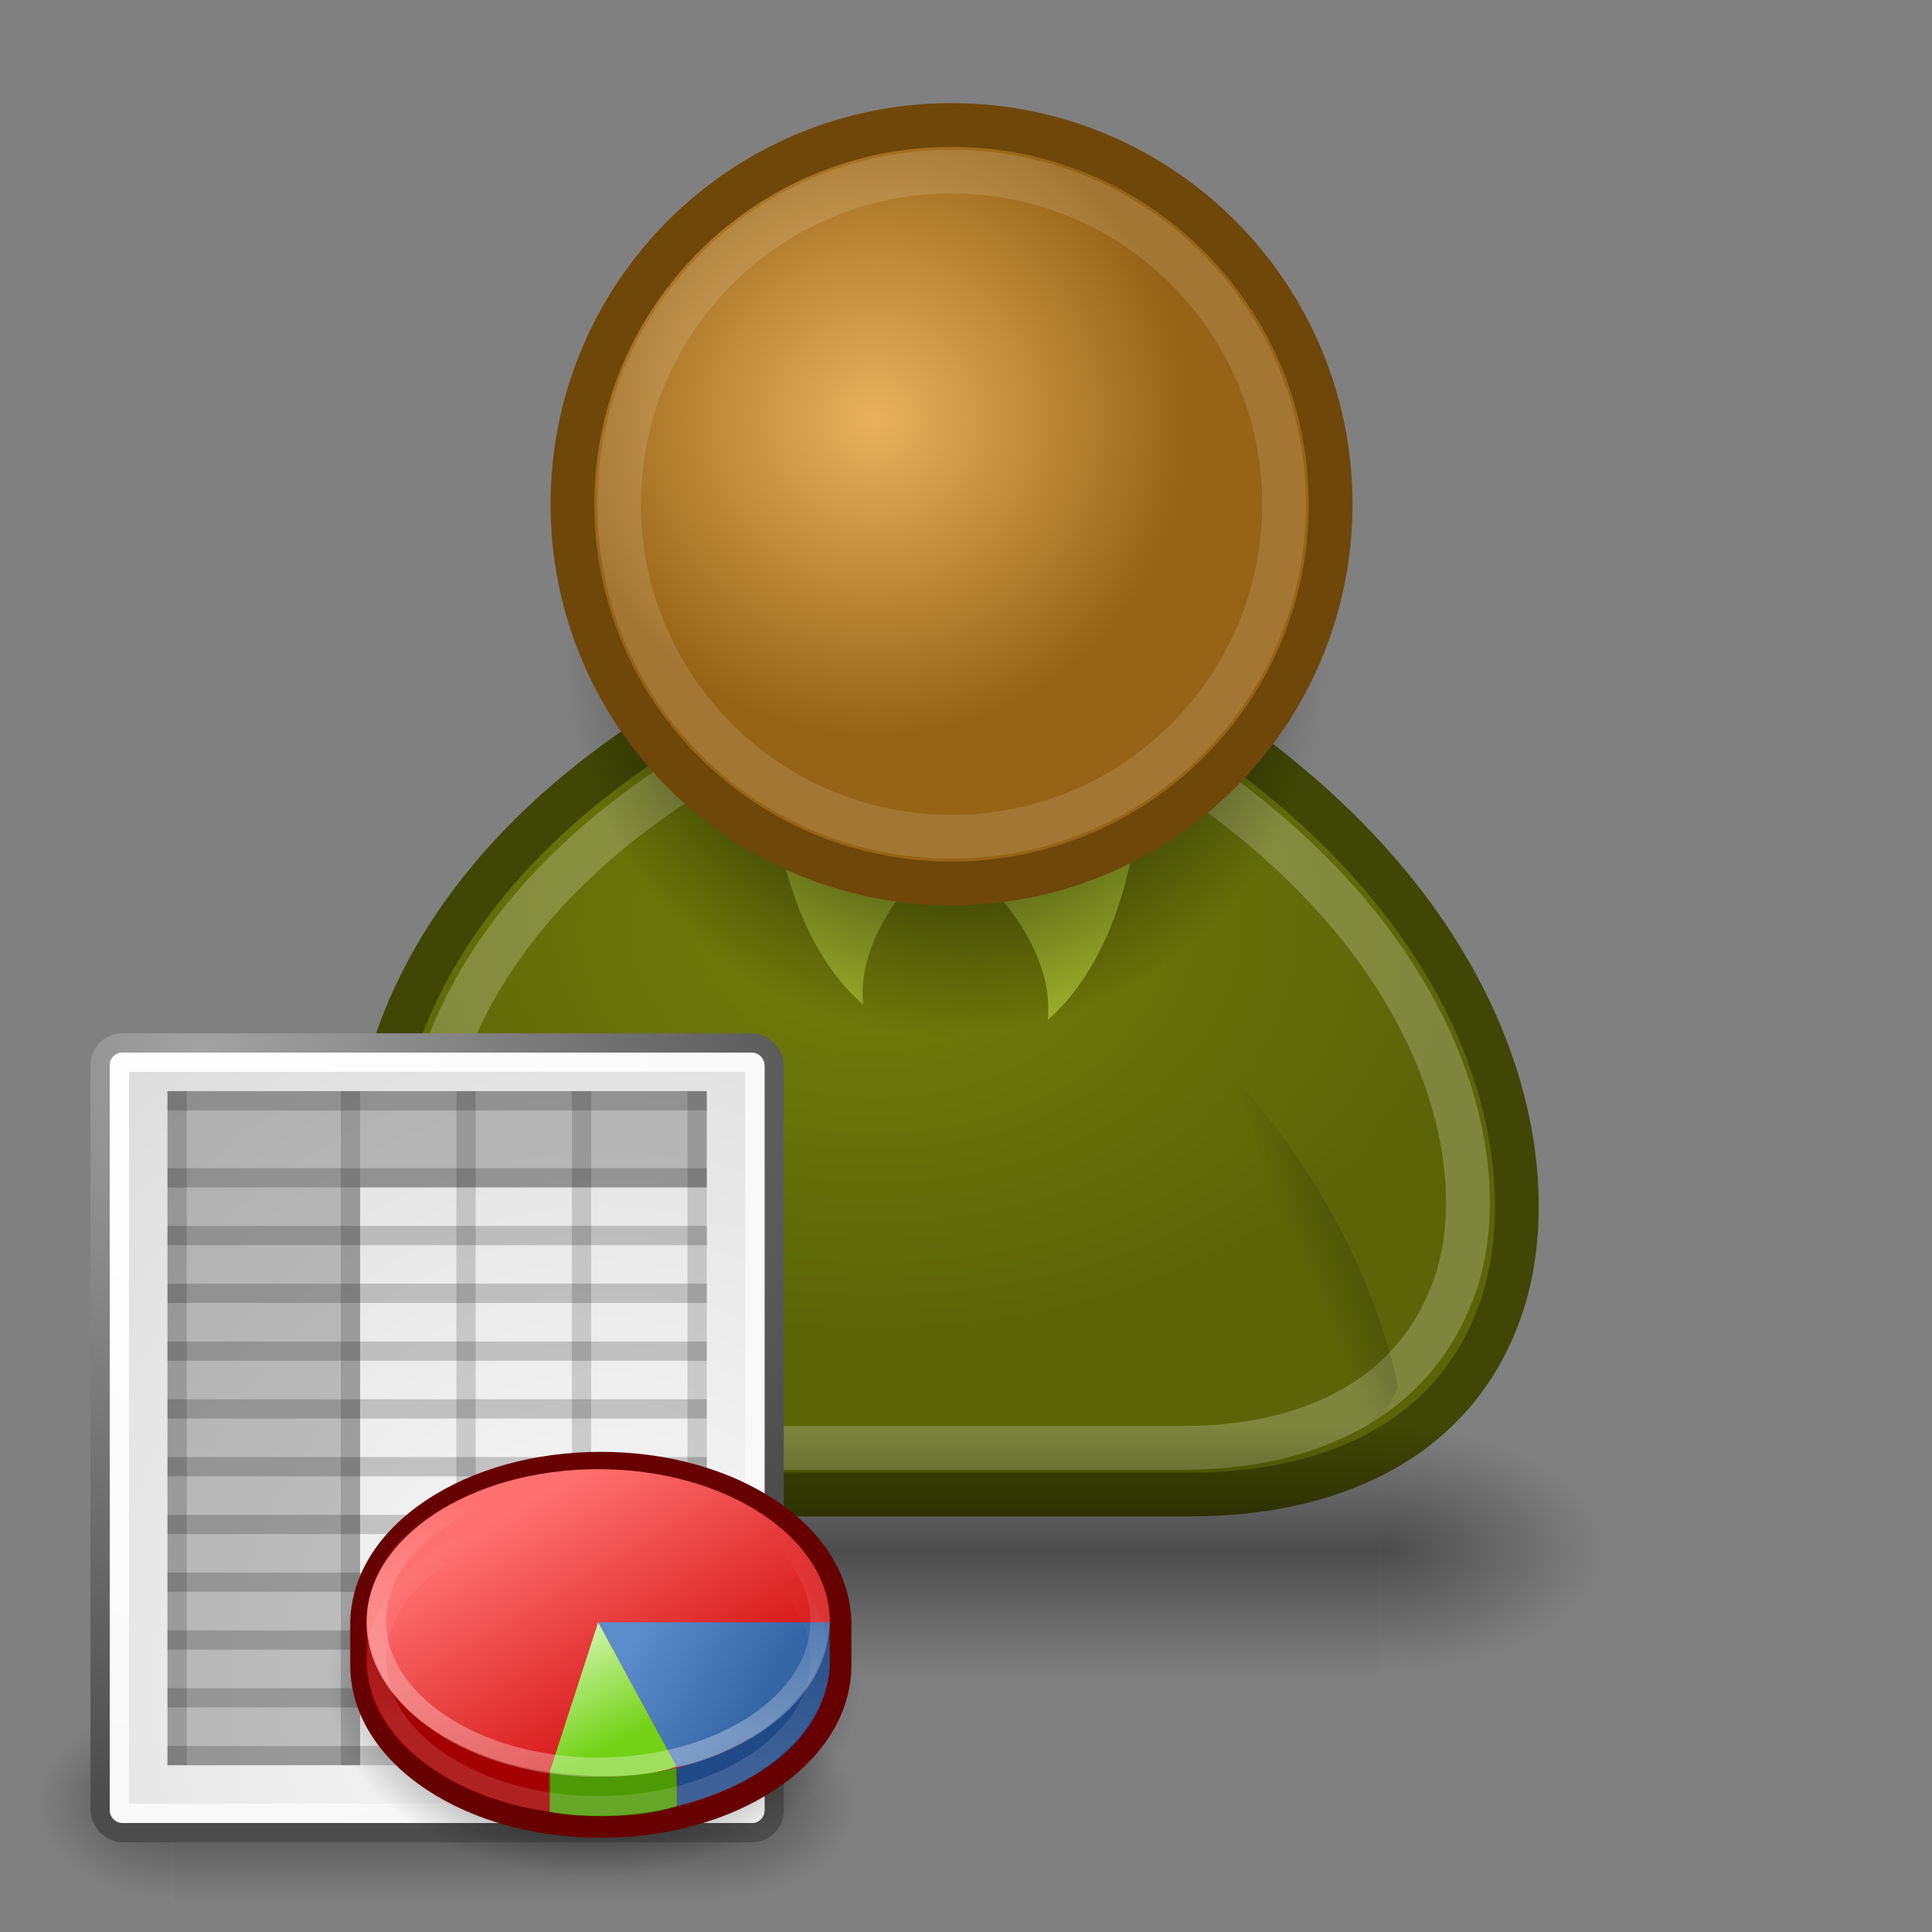 <?xml version="1.0" encoding="UTF-8" standalone="no"?>
<!-- Created with Inkscape (http://www.inkscape.org/) -->

<svg
   xmlns:svg="http://www.w3.org/2000/svg"
   xmlns="http://www.w3.org/2000/svg"
   xmlns:xlink="http://www.w3.org/1999/xlink"
   version="1.0"
   width="128"
   height="128"
   id="svg2108">
  <rect width="100%" height="100%" fill="#808080" stroke="none"/>
  <defs
     id="defs3">
    <linearGradient
       id="linearGradient4356">
      <stop
         id="stop4358"
         style="stop-color:#000000;stop-opacity:1"
         offset="0" />
      <stop
         id="stop4360"
         style="stop-color:#000000;stop-opacity:0"
         offset="1" />
    </linearGradient>
    <linearGradient
       id="linearGradient4344">
      <stop
         id="stop4346"
         style="stop-color:#727e0a;stop-opacity:1"
         offset="0" />
      <stop
         id="stop4348"
         style="stop-color:#5b6508;stop-opacity:1"
         offset="1" />
    </linearGradient>
    <linearGradient
       id="linearGradient4338">
      <stop
         id="stop4340"
         style="stop-color:#e9b15e;stop-opacity:1"
         offset="0" />
      <stop
         id="stop4342"
         style="stop-color:#966416;stop-opacity:1"
         offset="1" />
    </linearGradient>
    <linearGradient
       id="linearGradient3816">
      <stop
         id="stop3818"
         style="stop-color:#000000;stop-opacity:1"
         offset="0" />
      <stop
         id="stop3820"
         style="stop-color:#000000;stop-opacity:0"
         offset="1" />
    </linearGradient>
    <linearGradient
       id="linearGradient15662">
      <stop
         id="stop15664"
         style="stop-color:#ffffff;stop-opacity:1"
         offset="0" />
      <stop
         id="stop15666"
         style="stop-color:#f8f8f8;stop-opacity:1"
         offset="1" />
    </linearGradient>
    <linearGradient
       id="linearGradient259">
      <stop
         id="stop260"
         style="stop-color:#fafafa;stop-opacity:1"
         offset="0" />
      <stop
         id="stop261"
         style="stop-color:#bbbbbb;stop-opacity:1"
         offset="1" />
    </linearGradient>
    <linearGradient
       id="linearGradient269">
      <stop
         id="stop270"
         style="stop-color:#a3a3a3;stop-opacity:1"
         offset="0" />
      <stop
         id="stop271"
         style="stop-color:#4c4c4c;stop-opacity:1"
         offset="1" />
    </linearGradient>
    <linearGradient
       id="linearGradient2456">
      <stop
         id="stop2458"
         style="stop-color:#000000;stop-opacity:1"
         offset="0" />
      <stop
         id="stop2460"
         style="stop-color:#000000;stop-opacity:0"
         offset="1" />
    </linearGradient>
    <linearGradient
       id="linearGradient6699">
      <stop
         id="stop6701"
         style="stop-color:#ff7171;stop-opacity:1"
         offset="0" />
      <stop
         id="stop6703"
         style="stop-color:#cc0000;stop-opacity:1"
         offset="1" />
    </linearGradient>
    <linearGradient
       id="linearGradient6711">
      <stop
         id="stop6713"
         style="stop-color:#5b8ccb;stop-opacity:1"
         offset="0" />
      <stop
         id="stop6715"
         style="stop-color:#3465a4;stop-opacity:1"
         offset="1" />
    </linearGradient>
    <linearGradient
       id="linearGradient6719">
      <stop
         id="stop6721"
         style="stop-color:#73d216;stop-opacity:1"
         offset="0" />
      <stop
         id="stop6723"
         style="stop-color:#d5f7b3;stop-opacity:1"
         offset="1" />
    </linearGradient>
    <linearGradient
       id="linearGradient6687">
      <stop
         id="stop6689"
         style="stop-color:#ffffff;stop-opacity:1"
         offset="0" />
      <stop
         id="stop6691"
         style="stop-color:#ffffff;stop-opacity:0"
         offset="1" />
    </linearGradient>
    <linearGradient
       id="linearGradient5048">
      <stop
         id="stop5050"
         style="stop-color:#000000;stop-opacity:0"
         offset="0" />
      <stop
         id="stop5056"
         style="stop-color:#000000;stop-opacity:1"
         offset="0.5" />
      <stop
         id="stop5052"
         style="stop-color:#000000;stop-opacity:0"
         offset="1" />
    </linearGradient>
    <linearGradient
       id="linearGradient5060">
      <stop
         id="stop5062"
         style="stop-color:#000000;stop-opacity:1"
         offset="0" />
      <stop
         id="stop5064"
         style="stop-color:#000000;stop-opacity:0"
         offset="1" />
    </linearGradient>
    <radialGradient
       cx="28.284"
       cy="47.401"
       r="13.804"
       fx="28.284"
       fy="47.401"
       id="radialGradient2663"
       xlink:href="#linearGradient2456"
       gradientUnits="userSpaceOnUse"
       gradientTransform="scale(1.164,0.859)" />
    <linearGradient
       x1="-22.976"
       y1="18.516"
       x2="-14.36"
       y2="33.016"
       id="linearGradient2665"
       xlink:href="#linearGradient6699"
       gradientUnits="userSpaceOnUse" />
    <linearGradient
       x1="-16.387"
       y1="24.454"
       x2="-9.735"
       y2="28.196"
       id="linearGradient2667"
       xlink:href="#linearGradient6711"
       gradientUnits="userSpaceOnUse" />
    <linearGradient
       x1="-17.863"
       y1="30.828"
       x2="-20.822"
       y2="25.015"
       id="linearGradient2669"
       xlink:href="#linearGradient6719"
       gradientUnits="userSpaceOnUse" />
    <linearGradient
       x1="-20.75"
       y1="29"
       x2="-19.5"
       y2="18.75"
       id="linearGradient2671"
       xlink:href="#linearGradient6687"
       gradientUnits="userSpaceOnUse" />
    <linearGradient
       x1="-20.75"
       y1="29"
       x2="-19.5"
       y2="18.75"
       id="linearGradient2673"
       xlink:href="#linearGradient6687"
       gradientUnits="userSpaceOnUse" />
    <linearGradient
       x1="20.662"
       y1="35.818"
       x2="22.627"
       y2="36.218"
       id="linearGradient2534"
       xlink:href="#linearGradient4356"
       gradientUnits="userSpaceOnUse"
       gradientTransform="matrix(-2.851,0.527,0.527,2.851,132.684,-28.63)" />
    <linearGradient
       x1="20.662"
       y1="35.818"
       x2="22.627"
       y2="36.218"
       id="linearGradient2537"
       xlink:href="#linearGradient4356"
       gradientUnits="userSpaceOnUse"
       gradientTransform="matrix(2.851,0.527,-0.527,2.851,-9.617,-29.9)" />
    <radialGradient
       cx="29.345"
       cy="17.064"
       r="9.162"
       fx="29.345"
       fy="17.064"
       id="radialGradient2541"
       xlink:href="#linearGradient4338"
       gradientUnits="userSpaceOnUse"
       gradientTransform="matrix(2.285,0,0,2.285,-9.129,-11.221)" />
    <radialGradient
       cx="31.113"
       cy="19.009"
       r="8.662"
       fx="31.113"
       fy="19.009"
       id="radialGradient2544"
       xlink:href="#linearGradient3816"
       gradientUnits="userSpaceOnUse"
       gradientTransform="matrix(2.899,0,0,2.899,-27.529,-11.562)" />
    <radialGradient
       cx="16.215"
       cy="19.836"
       r="13.565"
       fx="16.215"
       fy="19.836"
       id="radialGradient2550"
       xlink:href="#linearGradient4344"
       gradientUnits="userSpaceOnUse"
       gradientTransform="matrix(2.899,0,0,1.977,10.888,22.46)" />
    <linearGradient
       x1="302.857"
       y1="366.648"
       x2="302.857"
       y2="609.505"
       id="linearGradient2592"
       xlink:href="#linearGradient5048"
       gradientUnits="userSpaceOnUse"
       gradientTransform="matrix(2.774,0,0,1.97,-1892.179,-872.885)" />
    <radialGradient
       cx="605.714"
       cy="486.648"
       r="117.143"
       fx="605.714"
       fy="486.648"
       id="radialGradient2594"
       xlink:href="#linearGradient5060"
       gradientUnits="userSpaceOnUse"
       gradientTransform="matrix(2.774,0,0,1.97,-1891.633,-872.885)" />
    <radialGradient
       cx="605.714"
       cy="486.648"
       r="117.143"
       fx="605.714"
       fy="486.648"
       id="radialGradient2596"
       xlink:href="#linearGradient5060"
       gradientUnits="userSpaceOnUse"
       gradientTransform="matrix(-2.774,0,0,1.97,112.762,-872.885)" />
    <radialGradient
       cx="8.144"
       cy="7.268"
       r="38.159"
       fx="8.144"
       fy="7.268"
       id="radialGradient2623"
       xlink:href="#linearGradient15662"
       gradientUnits="userSpaceOnUse"
       gradientTransform="matrix(1.244,0,0,1.32,2.371,65.346)" />
    <radialGradient
       cx="33.967"
       cy="35.737"
       r="86.708"
       fx="33.967"
       fy="35.737"
       id="radialGradient2626"
       xlink:href="#linearGradient259"
       gradientUnits="userSpaceOnUse"
       gradientTransform="matrix(1.23,0,0,1.331,-1.823,64.439)" />
    <radialGradient
       cx="8.824"
       cy="3.756"
       r="37.752"
       fx="8.824"
       fy="3.756"
       id="radialGradient2628"
       xlink:href="#linearGradient269"
       gradientUnits="userSpaceOnUse"
       gradientTransform="matrix(1.24,0,0,1.32,2.471,65.265)" />
    <linearGradient
       x1="302.857"
       y1="366.648"
       x2="302.857"
       y2="609.505"
       id="linearGradient2642"
       xlink:href="#linearGradient5048"
       gradientUnits="userSpaceOnUse"
       gradientTransform="matrix(2.774,0,0,1.97,-1892.179,-872.885)" />
    <radialGradient
       cx="605.714"
       cy="486.648"
       r="117.143"
       fx="605.714"
       fy="486.648"
       id="radialGradient2644"
       xlink:href="#linearGradient5060"
       gradientUnits="userSpaceOnUse"
       gradientTransform="matrix(2.774,0,0,1.97,-1891.633,-872.885)" />
    <radialGradient
       cx="605.714"
       cy="486.648"
       r="117.143"
       fx="605.714"
       fy="486.648"
       id="radialGradient2646"
       xlink:href="#linearGradient5060"
       gradientUnits="userSpaceOnUse"
       gradientTransform="matrix(-2.774,0,0,1.97,112.762,-872.885)" />
  </defs>
  <g
     id="g2687">
    <path
       d="m 48.179,99.011 30.753,0 c 8.713,0 17.34,-3.195 20.502,-12.301 3.003,-8.648 0.513,-25.115 -18.964,-38.441 l -36.391,0 c -19.477,12.301 -21.911,29.124 -17.427,38.954 4.568,10.014 12.301,11.789 21.527,11.789 z"
       id="path2502"
       style="fill:url(#radialGradient2550);fill-opacity:1;fill-rule:evenodd;stroke:#404604;stroke-width:2.899px;stroke-linecap:round;stroke-linejoin:round;stroke-miterlimit:4;stroke-opacity:1;stroke-dasharray:none;stroke-dashoffset:0;marker:none;visibility:visible;display:inline;overflow:visible" />
    <path
       d="m 62.882,55.957 c 0,0 -6.238,4.814 -5.7,10.613 -5.918,-5.221 -6.088,-15.226 -6.088,-15.226 l 11.789,4.613 z"
       id="path2504"
       style="fill:#9db029;fill-opacity:1;fill-rule:evenodd;stroke:none;stroke-width:1px;marker:none;visibility:visible;display:inline;overflow:visible" />
    <path
       d="m 48.484,95.926 29.913,0 c 7.654,0 15.231,-2.806 18.009,-10.805 2.638,-7.596 -0.275,-22.061 -17.383,-33.766 l -33.415,0 c -17.108,10.805 -19.971,25.582 -16.032,34.217 4.013,8.796 10.805,10.355 18.909,10.355 z"
       id="path2506"
       style="opacity:0.215;fill:none;stroke:#ffffff;stroke-width:2.899px;stroke-linecap:round;stroke-linejoin:round;stroke-miterlimit:4;stroke-opacity:1;stroke-dasharray:none;stroke-dashoffset:0;marker:none;visibility:visible;display:inline;overflow:visible" />
    <path
       d="m 63.719,56.957 c 0,0 6.238,4.814 5.7,10.613 5.918,-5.221 6.088,-15.226 6.088,-15.226 l -11.789,4.613 z"
       id="path2508"
       style="fill:#9db029;fill-opacity:1;fill-rule:evenodd;stroke:none;stroke-width:1px;marker:none;visibility:visible;display:inline;overflow:visible" />
    <path
       d="m 87.795,43.553 c 0.004,13.874 -11.241,25.123 -25.115,25.123 -13.874,0 -25.119,-11.249 -25.115,-25.123 -0.004,-13.874 11.241,-25.123 25.115,-25.123 13.874,0 25.119,11.249 25.115,25.123 l 0,0 z"
       id="path2510"
       style="fill:url(#radialGradient2544);fill-opacity:1;fill-rule:evenodd;stroke:none;stroke-width:1px;marker:none;visibility:visible;display:inline;overflow:visible" />
    <path
       d="m 88.158,33.405 c 0.004,13.874 -11.241,25.123 -25.115,25.123 -13.874,0 -25.119,-11.249 -25.115,-25.123 -0.004,-13.874 11.241,-25.123 25.115,-25.123 13.874,0 25.119,11.249 25.115,25.123 l 0,0 z"
       id="path2512"
       style="fill:url(#radialGradient2541);fill-opacity:1;fill-rule:evenodd;stroke:#6f4709;stroke-width:2.899px;stroke-linecap:round;stroke-linejoin:round;stroke-miterlimit:4;stroke-opacity:1;stroke-dasharray:none;stroke-dashoffset:0;marker:none;visibility:visible;display:inline;overflow:visible" />
    <path
       d="m 85.071,33.405 c 0.004,12.169 -9.86,22.035 -22.028,22.035 -12.169,0 -22.032,-9.867 -22.028,-22.035 -0.004,-12.169 9.86,-22.035 22.028,-22.035 12.169,0 22.032,9.867 22.028,22.035 l 0,0 z"
       id="path2514"
       style="opacity:0.127;fill:none;stroke:#ffffff;stroke-width:2.899px;stroke-linecap:round;stroke-linejoin:round;stroke-miterlimit:4;stroke-opacity:1;stroke-dasharray:none;stroke-dashoffset:0;marker:none;visibility:visible;display:inline;overflow:visible" />
    <path
       d="m 87.394,97.283 c 3.617,-1.58 5.236,-5.388 5.236,-5.388 -2.439,-11.798 -10.786,-20.43 -10.786,-20.43 0,0 6.609,18.59 5.549,25.818 z"
       id="path2518"
       style="opacity:0.228;fill:url(#linearGradient2534);fill-opacity:1;fill-rule:evenodd;stroke:none;stroke-width:1px;marker:none;visibility:visible;display:inline;overflow:visible" />
    <g
       transform="matrix(0.044,0,0,0.035,101.01,99.662)"
       id="g2634"
       style="display:inline">
      <rect
         width="1339.633"
         height="478.357"
         x="-1559.252"
         y="-150.697"
         id="rect2636"
         style="opacity:0.402;fill:url(#linearGradient2642);fill-opacity:1;fill-rule:nonzero;stroke:none;stroke-width:1;marker:none;visibility:visible;display:inline;overflow:visible" />
      <path
         d="m -219.619,-150.68 c 0,0 0,478.331 0,478.331 142.874,0.9 345.4,-107.17 345.4,-239.196 0,-132.027 -159.437,-239.135 -345.4,-239.135 z"
         id="path2638"
         style="opacity:0.402;fill:url(#radialGradient2644);fill-opacity:1;fill-rule:nonzero;stroke:none;stroke-width:1;marker:none;visibility:visible;display:inline;overflow:visible" />
      <path
         d="m -1559.252,-150.68 c 0,0 0,478.331 0,478.331 -142.874,0.9 -345.4,-107.17 -345.4,-239.196 0,-132.027 159.437,-239.135 345.4,-239.135 z"
         id="path2640"
         style="opacity:0.402;fill:url(#radialGradient2646);fill-opacity:1;fill-rule:nonzero;stroke:none;stroke-width:1;marker:none;visibility:visible;display:inline;overflow:visible" />
    </g>
  </g>
  <g
     id="layer1"
     style="display:inline" />
  <g
     id="g2648">
    <path
       d="m 35.673,96.012 c -3.617,-1.58 -5.236,-5.388 -5.236,-5.388 2.439,-11.798 10.786,-20.43 10.786,-20.43 0,0 -6.609,18.59 -5.549,25.818 z"
       id="path2516"
       style="opacity:0.228;fill:url(#linearGradient2537);fill-opacity:1;fill-rule:evenodd;stroke:none;stroke-width:1px;marker:none;visibility:visible;display:inline;overflow:visible" />
    <g
       transform="matrix(0.027,0,0,0.027,53.623,117.145)"
       id="g2579"
       style="display:inline">
      <rect
         width="1339.633"
         height="478.357"
         x="-1559.252"
         y="-150.697"
         id="rect2581"
         style="opacity:0.402;fill:url(#linearGradient2592);fill-opacity:1;fill-rule:nonzero;stroke:none;stroke-width:1;marker:none;visibility:visible;display:inline;overflow:visible" />
      <path
         d="m -219.619,-150.68 c 0,0 0,478.331 0,478.331 142.874,0.9 345.4,-107.17 345.4,-239.196 0,-132.027 -159.437,-239.135 -345.4,-239.135 z"
         id="path2583"
         style="opacity:0.402;fill:url(#radialGradient2594);fill-opacity:1;fill-rule:nonzero;stroke:none;stroke-width:1;marker:none;visibility:visible;display:inline;overflow:visible" />
      <path
         d="m -1559.252,-150.68 c 0,0 0,478.331 0,478.331 -142.874,0.9 -345.4,-107.17 -345.4,-239.196 0,-132.027 159.437,-239.135 345.4,-239.135 z"
         id="path2585"
         style="opacity:0.402;fill:url(#radialGradient2596);fill-opacity:1;fill-rule:nonzero;stroke:none;stroke-width:1;marker:none;visibility:visible;display:inline;overflow:visible" />
    </g>
    <rect
       width="44.656"
       height="52.313"
       rx="1.466"
       ry="1.466"
       x="6.632"
       y="69.1"
       id="rect2587"
       style="fill:url(#radialGradient2626);fill-opacity:1;fill-rule:nonzero;stroke:url(#radialGradient2628);stroke-width:1.276;stroke-linecap:round;stroke-linejoin:round;stroke-miterlimit:4;stroke-opacity:1;stroke-dashoffset:0;marker:none;visibility:visible;display:block;overflow:visible" />
    <rect
       width="42.103"
       height="49.76"
       rx="0.19"
       ry="0.19"
       x="7.91"
       y="70.377"
       id="rect2589"
       style="fill:none;stroke:url(#radialGradient2623);stroke-width:1.276;stroke-linecap:round;stroke-linejoin:round;stroke-miterlimit:4;stroke-opacity:1;stroke-dashoffset:0;marker:none;visibility:visible;display:block;overflow:visible" />
    <path
       d="m 11.096,72.291 0,6.334 0,38.326 12.76,-0.003 0,-38.28 22.968,0 0,-6.377 -35.728,0 z"
       id="path2591"
       style="fill:#000000;fill-opacity:0.211;fill-rule:evenodd;stroke:none;stroke-width:0.608;marker:none;visibility:visible;display:inline;overflow:visible" />
    <path
       d="m 46.187,78.033 -34.453,0"
       id="path2593"
       style="fill:#000000;fill-opacity:0.158;fill-rule:evenodd;stroke:#000000;stroke-width:1.276px;stroke-linecap:square;stroke-linejoin:miter;stroke-opacity:0.193" />
    <path
       d="m 46.188,85.687 -34.454,0"
       id="path2595"
       style="fill:#000000;fill-opacity:0.158;fill-rule:evenodd;stroke:#000000;stroke-width:1.276px;stroke-linecap:square;stroke-linejoin:miter;stroke-opacity:0.193" />
    <path
       d="m 46.188,93.343 -34.454,0"
       id="path2597"
       style="fill:#000000;fill-opacity:0.158;fill-rule:evenodd;stroke:#000000;stroke-width:1.276px;stroke-linecap:square;stroke-linejoin:miter;stroke-opacity:0.193" />
    <path
       d="m 46.188,100.999 -34.454,0"
       id="path2599"
       style="fill:#000000;fill-opacity:0.158;fill-rule:evenodd;stroke:#000000;stroke-width:1.276px;stroke-linecap:square;stroke-linejoin:miter;stroke-opacity:0.193" />
    <path
       d="m 46.188,108.655 -34.454,0"
       id="path2601"
       style="fill:#000000;fill-opacity:0.158;fill-rule:evenodd;stroke:#000000;stroke-width:1.276px;stroke-linecap:square;stroke-linejoin:miter;stroke-opacity:0.193" />
    <path
       d="m 46.188,116.311 -34.454,0"
       id="path2603"
       style="fill:#000000;fill-opacity:0.158;fill-rule:evenodd;stroke:#000000;stroke-width:1.276px;stroke-linecap:square;stroke-linejoin:miter;stroke-opacity:0.193" />
    <path
       d="m 46.201,81.859 -34.467,0"
       id="path2605"
       style="fill:#000000;fill-opacity:0.158;fill-rule:evenodd;stroke:#000000;stroke-width:1.276px;stroke-linecap:square;stroke-linejoin:miter;stroke-opacity:0.193" />
    <path
       d="m 46.188,89.515 -34.454,0"
       id="path2607"
       style="fill:none;stroke:#000000;stroke-width:1.276px;stroke-linecap:square;stroke-linejoin:miter;stroke-opacity:0.193" />
    <path
       d="m 46.188,97.171 -34.454,0"
       id="path2609"
       style="fill:#000000;fill-opacity:0.158;fill-rule:evenodd;stroke:#000000;stroke-width:1.276px;stroke-linecap:square;stroke-linejoin:miter;stroke-opacity:0.193" />
    <path
       d="m 46.188,104.827 -34.454,0"
       id="path2611"
       style="fill:#000000;fill-opacity:0.158;fill-rule:evenodd;stroke:#000000;stroke-width:1.276px;stroke-linecap:square;stroke-linejoin:miter;stroke-opacity:0.193" />
    <path
       d="m 46.188,112.483 -34.454,0"
       id="path2613"
       style="fill:#000000;fill-opacity:0.158;fill-rule:evenodd;stroke:#000000;stroke-width:1.276px;stroke-linecap:square;stroke-linejoin:miter;stroke-opacity:0.193" />
    <path
       d="m 46.187,72.926 0,43.385"
       id="path2615"
       style="fill:none;stroke:#000000;stroke-width:1.276px;stroke-linecap:square;stroke-linejoin:miter;stroke-opacity:0.158" />
    <path
       d="m 38.53,72.926 0,43.385"
       id="path2617"
       style="fill:none;stroke:#000000;stroke-width:1.276px;stroke-linecap:square;stroke-linejoin:miter;stroke-opacity:0.158" />
    <path
       d="m 30.874,72.926 0,43.385"
       id="path2619"
       style="fill:none;stroke:#000000;stroke-width:1.276px;stroke-linecap:square;stroke-linejoin:miter;stroke-opacity:0.158" />
    <path
       d="m 23.218,72.926 0,43.385"
       id="path2621"
       style="fill:none;stroke:#000000;stroke-width:1.276px;stroke-linecap:square;stroke-linejoin:miter;stroke-opacity:0.158" />
    <path
       d="m 11.734,72.926 0,43.385"
       id="path2623"
       style="fill:none;stroke:#000000;stroke-width:1.276px;stroke-linecap:square;stroke-linejoin:miter;stroke-opacity:0.158" />
    <path
       d="m 46.187,72.929 -34.453,0"
       id="path2625"
       style="fill:#000000;fill-opacity:0.158;fill-rule:evenodd;stroke:#000000;stroke-width:1.276px;stroke-linecap:square;stroke-linejoin:miter;stroke-opacity:0.193" />
    <g
       transform="matrix(1.276,0,0,1.276,-1.664,64.632)"
       id="g2627"
       style="display:inline">
      <path
         d="m 49,40.714 c 0,6.549 -7.195,11.857 -16.071,11.857 -8.876,0 -16.071,-5.309 -16.071,-11.857 0,-6.549 7.195,-11.857 16.071,-11.857 8.876,0 16.071,5.309 16.071,11.857 l 0,0 z"
         transform="matrix(0.862,0,0,0.851,3.76,2.092)"
         id="path2629"
         style="fill:url(#radialGradient2663);fill-opacity:1;fill-rule:evenodd;stroke:none" />
      <g
         transform="translate(51,9.125)"
         id="g2631">
        <path
           d="m -27.529,18.093 c -2.569,1.698 -3.983,4.005 -3.983,6.498 l 0,2.069 c 0,2.491 1.414,4.798 3.983,6.497 2.426,1.604 5.633,2.487 9.029,2.487 3.395,0 6.601,-0.884 9.029,-2.487 2.568,-1.698 3.982,-4.005 3.982,-6.497 l 0,-2.069 c 0,-2.493 -1.415,-4.8 -3.982,-6.498 -2.427,-1.603 -5.634,-2.487 -9.029,-2.487 -3.396,0 -6.603,0.884 -9.029,2.487 z"
           id="path2633"
           style="fill:#670000;fill-opacity:1;fill-rule:nonzero;stroke:none" />
        <path
           d="m -7.024,24.454 c -1.379,-3.387 -6.053,-5.88 -11.612,-5.88 -5.559,0 -10.234,2.494 -11.612,5.88 l -0.415,0 0,2.07 c 0,4.39 5.385,7.949 12.027,7.949 6.643,0 12.026,-3.559 12.026,-7.949 l 0,-2.07 -0.414,0 0,0 z"
           id="path2635"
           style="fill:#a40000;fill-rule:nonzero;stroke:none" />
        <path
           d="m -6.61,24.454 c 0,4.391 -5.384,7.949 -12.026,7.949 -6.643,0 -12.027,-3.559 -12.027,-7.949 0,-4.391 5.385,-7.949 12.027,-7.949 6.643,0 12.026,3.559 12.026,7.949 l 0,0 z"
           id="path2637"
           style="fill:url(#linearGradient2665);fill-opacity:1;fill-rule:nonzero;stroke:none" />
        <path
           d="m -6.61,26.833 -0.015,-2.166 c -1.304,4.501 -4.237,6.408 -7.923,7.341 l 0,1.994 c 3.991,-1.004 7.562,-3.289 7.939,-7.169 l 0,0 z"
           id="path2639"
           style="fill:#204a87;fill-rule:nonzero;stroke:none" />
        <path
           d="m -6.61,24.454 c -0.275,5.079 -6.558,7.396 -7.961,7.484 l -4.066,-7.484 12.026,0 6.421e-4,0 z"
           id="path2641"
           style="fill:url(#linearGradient2667);fill-opacity:1;fill-rule:nonzero;stroke:none" />
        <path
           d="m -21.154,34.298 0,-2.069 c 2.263,0.295 4.34,0.347 6.583,-0.214 l 0.022,1.988 c -1.879,0.616 -4.82,0.645 -6.605,0.296 l 0,-6.75e-4 z"
           id="path2643"
           style="fill:#4e9a06;fill-rule:nonzero;stroke:none" />
        <path
           d="m -18.637,24.454 4.066,7.483 c -2.489,0.949 -6.583,0.291 -6.583,0.291 l 2.517,-7.775 z"
           id="path2645"
           style="fill:url(#linearGradient2669);fill-opacity:1;fill-rule:nonzero;stroke:none" />
        <path
           d="m -6.875,24.375 c 0,4.28 -5.261,7.75 -11.75,7.75 -6.489,0 -11.75,-3.47 -11.75,-7.75 0,-4.28 5.261,-7.75 11.75,-7.75 6.489,0 11.75,3.47 11.75,7.75 l 0,0 z"
           transform="matrix(0.98,0,0,0.98,-0.38,0.497)"
           id="path2647"
           style="opacity:0.311;fill:none;stroke:url(#linearGradient2671);stroke-width:1.021;stroke-linecap:butt;stroke-linejoin:miter;stroke-miterlimit:4;stroke-opacity:1;stroke-dasharray:none;stroke-dashoffset:0;marker:none;visibility:visible;display:block;overflow:visible" />
        <path
           d="m -6.875,24.375 c 0,4.28 -5.261,7.75 -11.75,7.75 -6.489,0 -11.75,-3.47 -11.75,-7.75 0,-4.28 5.261,-7.75 11.75,-7.75 6.489,0 11.75,3.47 11.75,7.75 l 0,0 z"
           transform="matrix(0.98,0,0,0.98,-0.38,2.497)"
           id="path2649"
           style="opacity:0.133;fill:none;stroke:url(#linearGradient2673);stroke-width:1.021;stroke-linecap:butt;stroke-linejoin:miter;stroke-miterlimit:4;stroke-opacity:1;stroke-dasharray:none;stroke-dashoffset:0;marker:none;visibility:visible;display:block;overflow:visible" />
      </g>
    </g>
  </g>
</svg>
